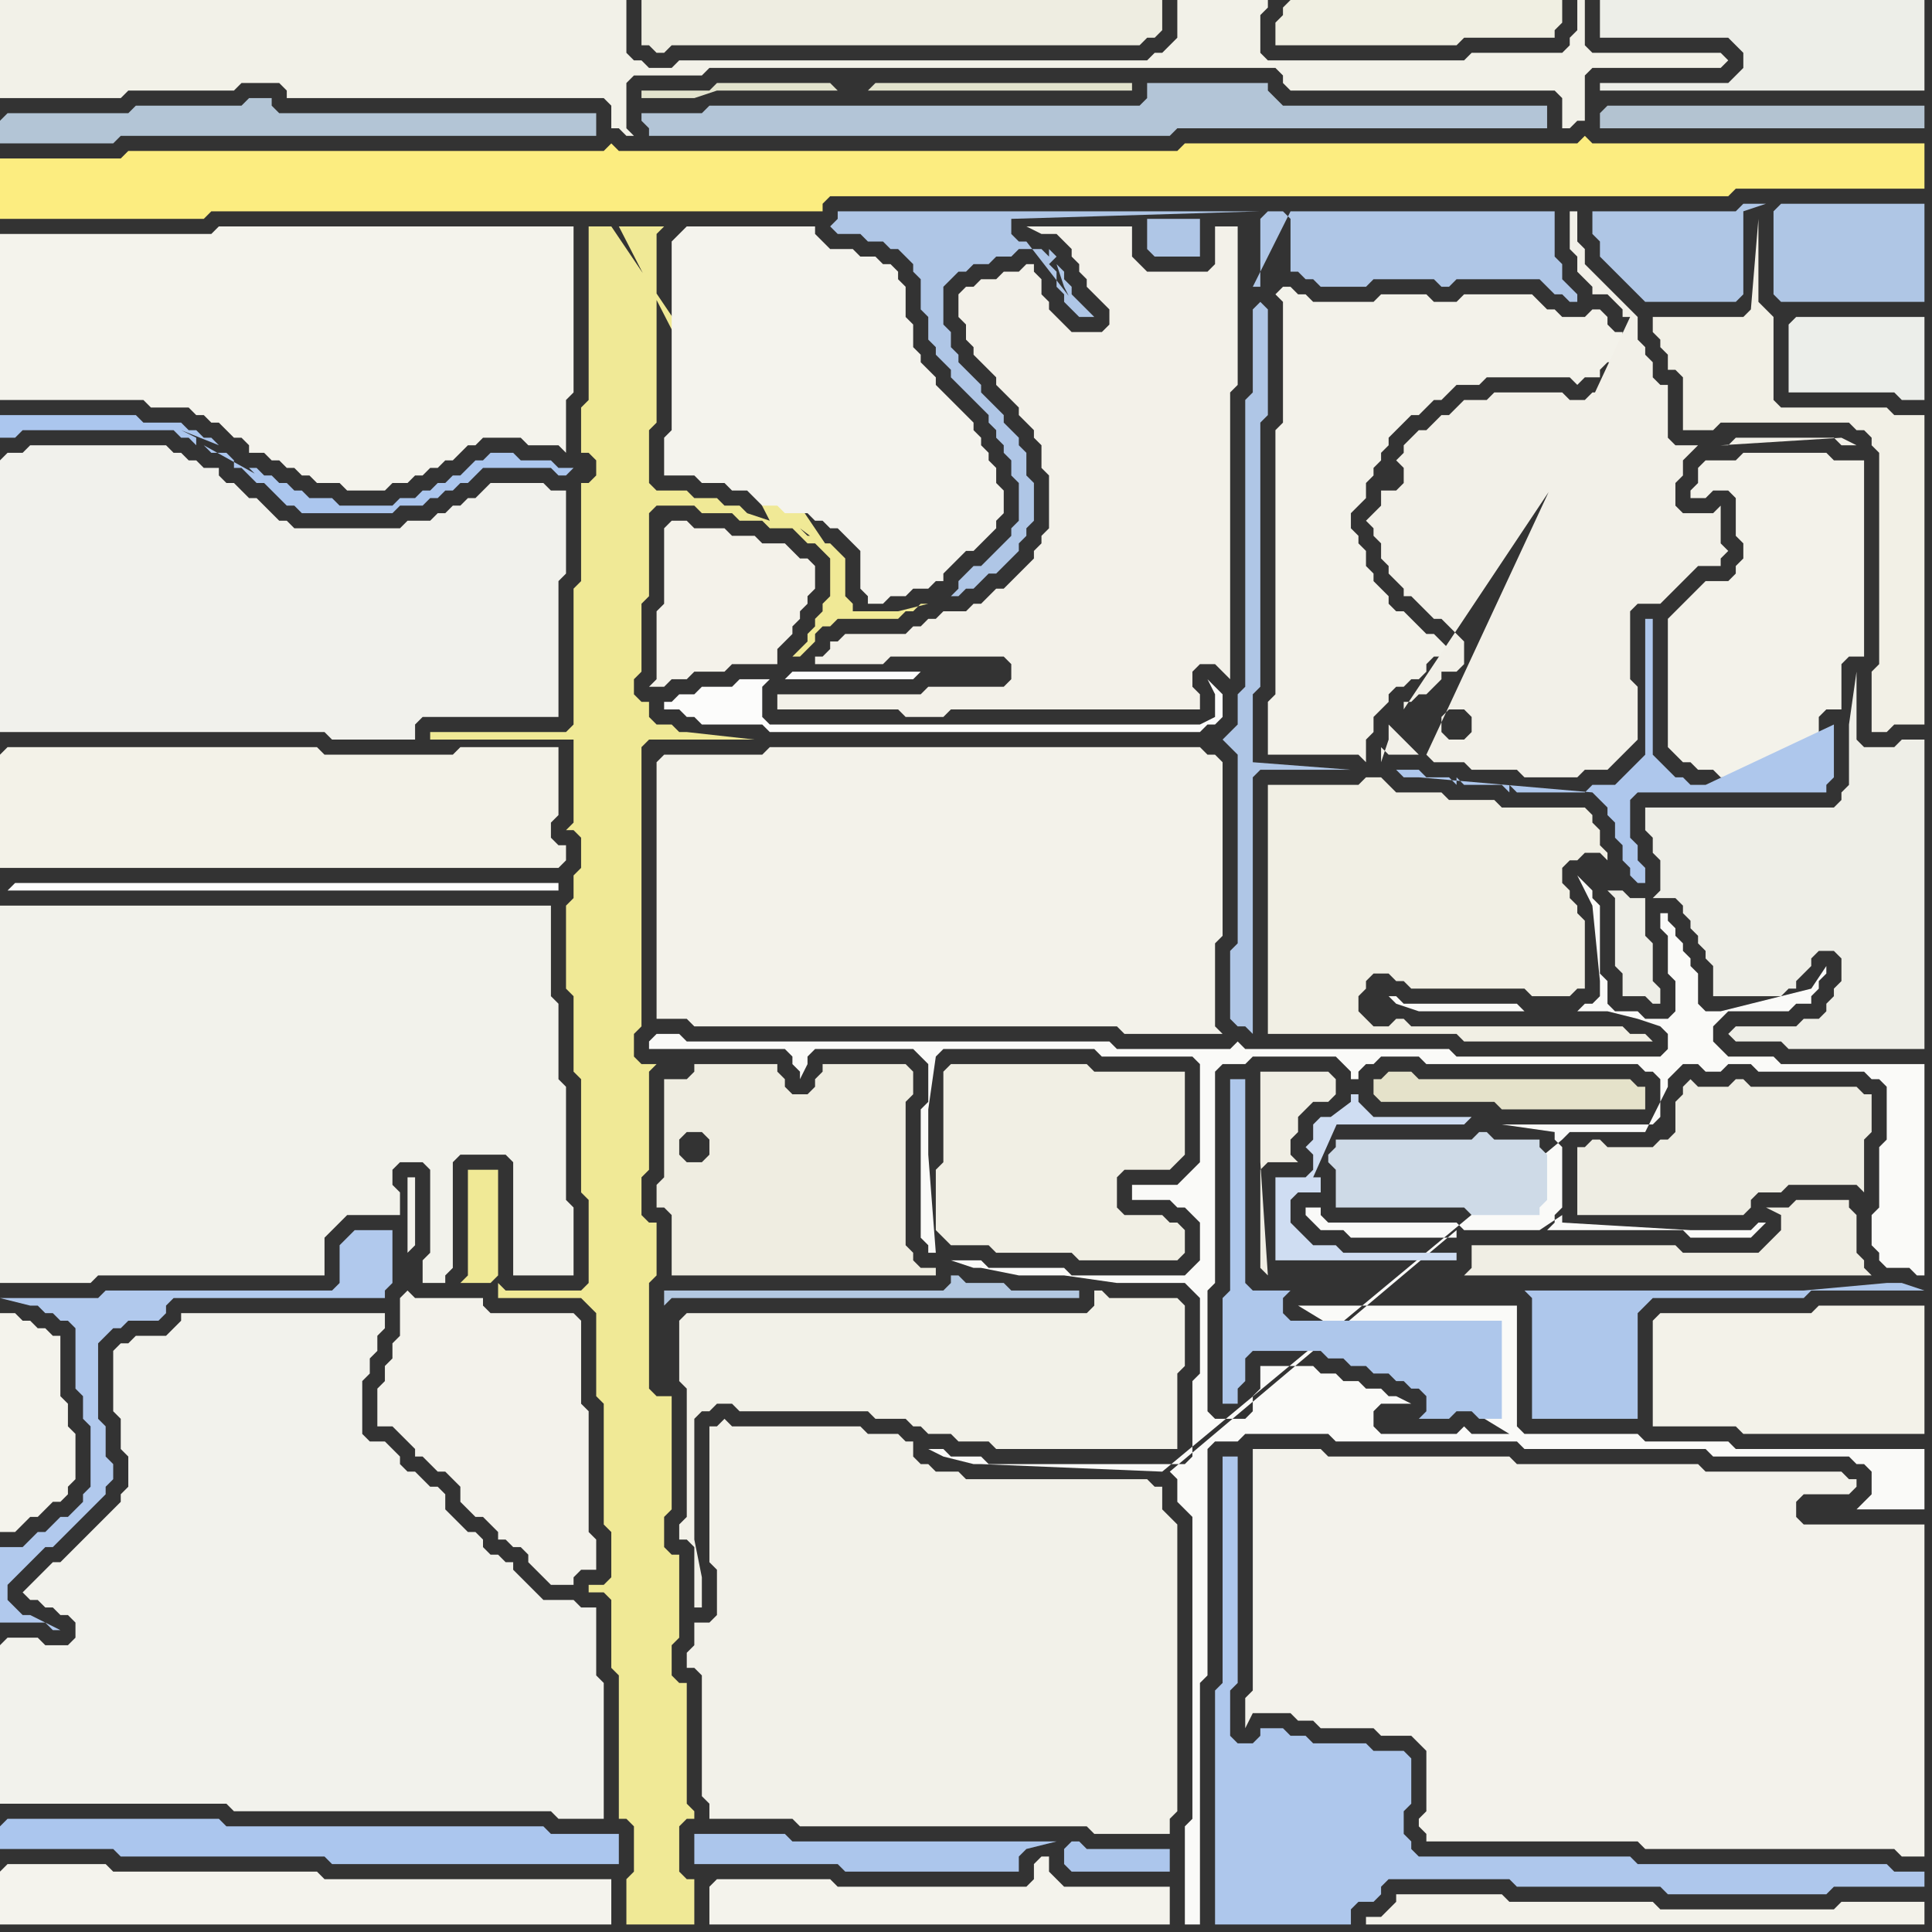 <svg width="256" height="256" xmlns="http://www.w3.org/2000/svg"><rect width="100%" height="100%" fill="#333333" stroke="none"/><script> 
var tempColor;
function hoverPath(evt){
obj = evt.target;
tempColor = obj.getAttribute("fill");
obj.setAttribute("fill","red");
//alert(tempColor);
//obj.setAttribute("stroke","red");}
function recoverPath(evt){
obj = evt.target;
obj.setAttribute("fill", tempColor);
//obj.setAttribute("stroke", tempColor);
}</script><path onmouseover="hoverPath(evt)" onmouseout="recoverPath(evt)" fill="rgb(242,241,232)" d="M  0,12l 0,1 16,0 1,-1 14,0 1,-1 5,0 1,1 0,1 42,0 1,1 0,3 1,0 1,1 1,0 -1,-1 0,-6 1,-1 9,0 1,-1 75,0 1,1 0,1 1,1 35,0 1,1 0,4 1,0 1,-1 1,0 0,-6 1,-1 17,0 1,-1 -1,-1 -17,0 -1,-1 0,-6 -1,0 0,4 -1,1 0,1 -1,1 -12,0 -1,1 -26,0 -1,-1 0,-5 1,-1 0,-1 -12,0 0,5 -1,1 -1,1 -1,0 -1,1 -62,0 -1,1 -3,0 -1,-1 -1,0 -1,-1 0,-7 -83,0Z"/>
<path onmouseover="hoverPath(evt)" onmouseout="recoverPath(evt)" fill="rgb(179,197,214)" d="M  0,16l 0,3 15,0 1,-1 63,0 0,-3 -42,0 -1,-1 0,-1 -3,0 -1,1 -14,0 -1,1 -16,0 -1,1Z"/>
<path onmouseover="hoverPath(evt)" onmouseout="recoverPath(evt)" fill="rgb(243,242,232)" d="M  0,100l 0,15 74,0 1,-1 0,-2 -1,0 -1,-1 0,-2 1,-1 0,-9 -13,0 -1,1 -17,0 -1,-1 -41,0 -1,1Z"/>
<path onmouseover="hoverPath(evt)" onmouseout="recoverPath(evt)" fill="rgb(244,243,236)" d="M  0,196l 0,7 2,0 1,-1 1,-1 1,0 1,-1 1,-1 1,0 1,-1 0,-1 1,-1 0,-6 -1,-1 0,-3 -1,-1 0,-8 -1,0 -1,-1 -1,0 -1,-1 -1,0 -1,-1 -2,0Z"/>
<path onmouseover="hoverPath(evt)" onmouseout="recoverPath(evt)" fill="rgb(244,243,237)" d="M  0,248l 0,7 81,0 0,-6 -38,0 -1,-1 -27,0 -1,-1 -13,0 -1,1Z"/>
<path onmouseover="hoverPath(evt)" onmouseout="recoverPath(evt)" fill="rgb(244,243,236)" d="M  45,64l 0,0 1,1 5,0 1,-1 2,0 1,-1 1,0 1,-1 1,0 1,-1 1,0 1,-1 1,-1 1,0 1,-1 5,0 1,1 4,0 1,1 0,-7 1,-1 0,-22 -47,0 -1,1 -28,0 0,22 19,0 1,1 5,0 1,1 1,0 1,1 1,0 1,1 1,1 1,0 1,1 0,1 2,0 1,1 1,0 1,1 1,0 1,1 1,0 1,1Z"/>
<path onmouseover="hoverPath(evt)" onmouseout="recoverPath(evt)" fill="rgb(226,227,205)" d="M  115,12l 35,0 0,-1 -34,0 -1,1 -4,0 -1,-1 -15,0 -1,1 -9,0 0,1 7,0 3,-1Z"/>
<path onmouseover="hoverPath(evt)" onmouseout="recoverPath(evt)" fill="rgb(175,198,229)" d="M  235,28l 0,11 1,1 19,0 0,-13 -19,0 -1,1 -1,-1 -3,0 -1,1 -19,0 0,3 1,1 0,2 1,1 1,1 1,1 1,1 1,1 1,1 12,0 1,-1 0,-11 3,-1 1,1Z"/>
<path onmouseover="hoverPath(evt)" onmouseout="recoverPath(evt)" fill="rgb(252,237,128)" d="M  1,21l -1,0 0,8 27,0 1,-1 81,0 0,-1 1,-1 119,0 1,-1 25,0 0,-6 -44,0 -1,-1 -1,1 -52,0 -1,1 -74,0 -1,-1 -1,1 -63,0 -1,1Z"/>
<path onmouseover="hoverPath(evt)" onmouseout="recoverPath(evt)" fill="rgb(241,241,236)" d="M  0,61l 0,36 43,0 1,1 11,0 0,-2 1,-1 18,0 0,-18 1,-1 0,-11 -2,0 -1,-1 -7,0 -1,1 -1,1 -1,0 -1,1 -1,0 -1,1 -1,0 -1,1 -3,0 -1,1 -14,0 -1,-1 -1,0 -1,-1 -1,-1 -1,-1 -1,0 -1,-1 -1,-1 -1,0 -1,-1 0,-1 -2,0 -1,-1 -1,0 -1,-1 -1,0 -1,-1 -18,0 -1,1 -2,0 -1,1Z"/>
<path onmouseover="hoverPath(evt)" onmouseout="recoverPath(evt)" fill="rgb(238,237,225)" d="M  86,0l -1,0 0,6 1,0 1,1 1,0 1,-1 62,0 1,-1 1,0 1,-1 0,-4Z"/>
<path onmouseover="hoverPath(evt)" onmouseout="recoverPath(evt)" fill="rgb(243,242,234)" d="M  87,101l 0,34 4,0 1,1 56,0 1,1 13,0 -1,-1 0,-11 1,-1 0,-23 -1,-1 -1,0 -1,-1 -57,0 -1,1 -13,0 -1,1Z"/>
<path onmouseover="hoverPath(evt)" onmouseout="recoverPath(evt)" fill="rgb(179,200,225)" d="M  88,173l 1,-1 54,0 0,-1 -9,0 -1,-1 -5,0 -1,-1 -1,0 0,1 -1,1 -37,0Z"/>
<path onmouseover="hoverPath(evt)" onmouseout="recoverPath(evt)" fill="rgb(242,241,233)" d="M  93,233l 0,5 1,1 0,2 11,0 1,1 38,0 1,1 10,0 0,-2 1,-1 0,-38 -1,-1 0,0 -1,-1 0,-3 -1,0 -1,-1 -24,0 -1,-1 -3,0 -1,-1 -1,0 -1,-1 0,-2 -1,0 -1,-1 -4,0 -1,-1 -17,0 -1,-1 -1,1 -1,0 0,18 1,1 0,6 -1,1 -2,0 0,3 -1,1 0,2 1,0 1,1Z"/>
<path onmouseover="hoverPath(evt)" onmouseout="recoverPath(evt)" fill="rgb(243,241,233)" d="M  111,85l -1,0 0,1 -1,1 -1,0 0,1 9,0 1,-1 15,0 1,1 0,2 -1,1 -10,0 -1,1 -19,0 0,2 16,0 1,1 5,0 1,-1 33,0 0,-2 -1,-1 0,-2 1,-1 2,0 1,1 1,1 0,-38 1,-1 0,-21 -3,0 0,5 -1,1 -8,0 -1,-1 -1,-1 0,-4 -14,0 2,1 2,0 1,1 1,1 0,1 1,1 0,1 1,1 0,1 1,1 2,2 0,2 -1,1 -4,0 -1,-1 -1,-1 -1,-1 0,-1 -1,-1 0,-2 -1,-1 0,-1 -1,0 -1,1 -2,0 -1,1 -2,0 -1,1 -1,0 -1,1 0,3 1,1 0,2 1,1 0,1 1,1 1,1 1,1 0,1 1,1 1,1 1,1 0,1 1,1 1,1 0,1 1,1 0,3 1,1 0,7 -1,1 0,1 -1,1 0,1 -3,3 -1,1 -1,0 -1,1 -1,1 -1,0 -1,1 -3,0 -1,1 -1,0 -1,1 -1,0 -1,1 -8,0 -1,1Z"/>
<path onmouseover="hoverPath(evt)" onmouseout="recoverPath(evt)" fill="rgb(172,198,236)" d="M  141,245l 0,2 1,1 13,0 0,-3 -11,0 -1,-1 -1,0 -1,1 -1,-1 -35,0 -1,-1 -12,0 0,4 19,0 1,1 23,0 0,-2 1,-1 4,-1 1,1Z"/>
<path onmouseover="hoverPath(evt)" onmouseout="recoverPath(evt)" fill="rgb(175,198,230)" d="M  166,41l 0,11 -1,1 0,38 -1,1 0,4 -1,1 -1,1 0,0 2,2 0,25 -1,1 0,9 1,1 1,0 1,1 0,-34 1,-1 12,0 -13,-1 0,-9 1,-1 0,-35 1,-1 0,-14 -1,-1 -1,1 0,-3 1,0 0,-9 1,-1 2,0 1,1 0,7 1,0 1,1 1,0 1,1 6,0 1,-1 8,0 1,1 1,0 1,-1 11,0 1,1 1,1 1,0 1,1 1,0 0,-1 -1,-1 0,0 -1,-1 0,-2 -1,-1 0,-6 -35,0 -5,10 0,3 1,-13 -56,0 0,1 -1,1 1,1 3,0 1,1 2,0 1,1 1,0 1,1 1,1 0,1 1,1 0,4 1,1 0,3 1,1 0,1 1,1 1,1 0,1 1,1 1,1 1,1 1,1 1,1 0,1 1,1 0,1 1,1 0,1 1,1 0,2 1,1 0,5 -1,1 0,1 -2,2 -1,1 -1,1 -1,0 -1,1 -1,1 0,1 -1,1 1,0 1,-1 1,0 2,-2 1,0 2,-2 1,-1 0,-1 1,-1 0,-1 1,-1 0,-5 -1,-1 0,-3 -1,-1 0,-1 -1,-1 -1,-1 0,-1 -1,-1 -1,-1 -1,-1 0,-1 -1,-1 -1,-1 -1,-1 0,-1 -1,-1 0,-2 -1,-1 0,-5 1,-1 1,-1 1,0 1,-1 2,0 1,-1 2,0 1,-1 3,0 1,1 0,-1 1,1 -1,1 0,0 1,1 0,2 1,1 0,1 1,1 1,1 2,0 -1,-1 0,0 -1,-1 -1,-1 0,-1 -1,-1 0,-1 -1,-1 1,3 0,0 1,2 1,1 -7,-9 -1,0 -1,-1 0,-2 33,-1 -1,13 -14,-12 0,4 1,1 6,0 0,-5 -7,0 14,12Z"/>
<path onmouseover="hoverPath(evt)" onmouseout="recoverPath(evt)" fill="rgb(240,239,226)" d="M  170,1l 0,1 -1,1 0,3 24,0 1,-1 12,0 0,-1 1,-1 0,-3 -36,0 -1,1Z"/>
<path onmouseover="hoverPath(evt)" onmouseout="recoverPath(evt)" fill="rgb(243,242,234)" d="M  205,252l -5,0 -1,-1 -14,0 0,1 -1,1 -1,1 -2,0 0,1 74,0 0,-3 -11,0 -1,1 -23,0 -1,-1Z"/>
<path onmouseover="hoverPath(evt)" onmouseout="recoverPath(evt)" fill="rgb(237,238,232)" d="M  227,0l -15,0 0,5 17,0 1,1 1,1 0,2 -2,2 -17,0 0,1 43,0 0,-12Z"/>
<path onmouseover="hoverPath(evt)" onmouseout="recoverPath(evt)" fill="rgb(254,254,254)" d="M  1,118l 73,0 0,-1 -72,0 -1,1Z"/>
<path onmouseover="hoverPath(evt)" onmouseout="recoverPath(evt)" fill="rgb(242,242,236)" d="M  0,218l 0,21 30,0 1,1 42,0 1,1 6,0 0,-18 -1,-1 0,-9 -2,0 -1,-1 -4,0 -1,-1 -1,-1 -1,-1 -1,-1 0,-1 -1,0 -1,-1 -1,0 -1,-1 0,-1 -1,-1 -1,0 -1,-1 -1,-1 -1,-1 0,-2 -1,-1 -1,0 -1,-1 -1,-1 -1,0 -1,-1 0,-1 -1,-1 -1,-1 -2,0 -1,-1 0,-7 1,-1 0,-2 1,-1 0,-2 1,-1 0,-2 -27,0 0,1 -1,1 -1,1 -4,0 -1,1 -1,0 -1,1 0,8 1,1 0,4 1,1 0,4 -1,1 0,1 -1,1 -1,1 -1,1 -1,1 -1,1 -1,1 -1,1 -1,1 -1,0 -1,1 -1,1 -1,1 -1,1 1,1 1,0 1,1 1,0 1,1 1,0 1,1 0,2 -1,1 -3,0 -1,-1 -4,0 -1,1Z"/>
<path onmouseover="hoverPath(evt)" onmouseout="recoverPath(evt)" fill="rgb(171,198,238)" d="M  0,242l 0,3 15,0 1,1 27,0 1,1 38,0 0,-4 -9,0 -1,-1 -42,0 -1,-1 -28,0 -1,1Z"/>
<path onmouseover="hoverPath(evt)" onmouseout="recoverPath(evt)" fill="rgb(240,233,150)" d="M  81,30l -3,0 0,23 -1,1 0,6 1,0 1,1 0,2 -1,1 -1,0 0,13 -1,1 0,18 -1,1 -18,0 0,1 19,0 0,11 -1,1 1,0 1,1 0,4 -1,1 0,3 -1,1 0,11 1,1 0,10 1,1 0,15 1,1 0,11 -1,1 -10,0 -1,-1 0,2 11,0 1,1 1,1 0,11 1,1 0,16 1,1 0,6 -1,1 -2,0 0,1 2,0 1,1 0,9 1,1 0,19 1,0 1,1 0,6 -1,1 0,6 9,0 0,-6 -1,0 -1,-1 0,-6 1,-1 1,0 0,-1 -1,-1 0,-16 -1,0 -1,-1 0,-4 1,-1 0,-11 -1,0 -1,-1 0,-4 1,-1 0,-15 -2,0 -1,-1 0,-14 1,-1 0,-7 -1,0 -1,-1 0,-5 1,-1 0,-13 1,-1 -2,0 -1,-1 0,-3 1,-1 0,-37 1,-1 14,0 -9,-1 -1,0 -1,-1 -2,0 -1,-1 0,-2 -1,0 -1,-1 0,-2 1,-1 0,-9 1,-1 0,-11 1,-1 5,0 1,1 4,0 1,1 3,0 1,1 3,0 1,1 1,1 1,0 1,1 1,1 0,5 -1,1 0,1 -1,1 0,1 -1,1 0,1 -1,1 -1,1 1,0 2,-2 0,-1 1,-1 1,0 1,-1 8,0 1,-1 1,0 1,-1 1,0 -4,1 -6,0 0,-1 -1,-1 0,-5 -1,-1 -1,-1 -1,0 -1,-1 -1,0 -1,-1 4,3 -29,-43 21,39 0,0 -3,-1 -1,-1 -2,0 -1,-1 -3,0 -1,-1 -4,0 -1,-1 0,-7 1,-1 0,-25 1,-1 -6,0 20,39 -21,-39 -16,140 1,-1 0,-14 -4,0 0,14 -1,1 4,0 16,-140Z"/>
<path onmouseover="hoverPath(evt)" onmouseout="recoverPath(evt)" fill="rgb(244,242,234)" d="M  88,70l 0,10 -1,1 0,9 -1,1 2,0 1,-1 2,0 1,-1 4,0 1,-1 6,0 0,-2 1,-1 1,-1 0,-1 1,-1 0,-1 1,-1 0,-1 1,-1 0,-3 -1,-1 -1,0 -1,-1 -1,-1 -3,0 -1,-1 -3,0 -1,-1 -4,0 -1,-1 -2,0 -1,1Z"/>
<path onmouseover="hoverPath(evt)" onmouseout="recoverPath(evt)" fill="rgb(244,243,236)" d="M  94,250l 0,5 61,0 0,-5 -14,0 -1,-1 -1,-1 0,-2 -1,0 -1,1 0,2 -1,1 -25,0 -1,-1 -15,0 -1,1Z"/>
<path onmouseover="hoverPath(evt)" onmouseout="recoverPath(evt)" fill="rgb(243,242,235)" d="M  166,194l 0,30 -1,1 0,4 1,-2 5,0 1,1 2,0 1,1 7,0 1,1 4,0 1,1 1,1 0,8 -1,1 0,1 1,1 0,1 28,0 1,1 33,0 1,1 3,0 0,-44 -16,0 -1,-1 0,-2 1,-1 6,0 1,-1 0,-1 -1,0 -1,-1 -18,0 -1,-1 -24,0 -1,-1 -24,0 -1,-1 -9,0Z"/>
<path onmouseover="hoverPath(evt)" onmouseout="recoverPath(evt)" fill="rgb(174,199,236)" d="M  173,255l 6,0 0,-2 1,-1 2,0 1,-1 0,-1 1,-1 16,0 1,1 19,0 1,1 21,0 1,-1 12,0 0,-2 -4,0 -1,-1 -33,0 -1,-1 -28,0 -1,-1 0,-1 -1,-1 0,-3 1,-1 0,-6 -1,-1 -4,0 -1,-1 -7,0 -1,-1 -2,0 -1,-1 -3,0 0,1 -1,1 -2,0 -1,-1 0,-6 1,-1 0,-30 -2,0 0,30 -1,1 0,31Z"/>
<path onmouseover="hoverPath(evt)" onmouseout="recoverPath(evt)" fill="rgb(229,226,202)" d="M  194,146l 4,0 1,1 19,0 0,-3 -1,0 -1,-1 -28,0 -1,-1 -3,0 -1,1 -1,0 0,2 1,1Z"/>
<path onmouseover="hoverPath(evt)" onmouseout="recoverPath(evt)" fill="rgb(238,237,227)" d="M  209,154l 0,7 22,0 1,-1 0,-1 1,-1 3,0 1,-1 9,0 1,1 0,-7 1,-1 0,-5 -1,0 -1,-1 -14,0 -1,-1 -1,0 -1,1 -4,0 -1,-1 -1,1 0,1 -1,1 0,4 -1,1 -1,0 -1,1 -6,0 -1,-1 -1,0 -1,1 -1,0Z"/>
<path onmouseover="hoverPath(evt)" onmouseout="recoverPath(evt)" fill="rgb(243,242,233)" d="M  220,174l 0,0 -1,1 0,14 11,0 1,1 24,0 0,-17 -14,0 -1,1Z"/>
<path onmouseover="hoverPath(evt)" onmouseout="recoverPath(evt)" fill="rgb(243,242,234)" d="M  225,78l 0,0 -1,1 -1,1 -1,1 -1,1 0,17 1,1 1,1 1,0 1,1 2,0 1,1 12,0 1,-1 0,-7 1,-1 2,0 0,-6 1,-1 2,0 0,-26 -4,0 -1,-1 -11,0 -1,1 -4,0 -1,1 0,2 -1,1 0,1 2,0 1,-1 2,0 1,1 0,5 1,1 0,2 -1,1 0,1 -1,1 -3,0 -1,1Z"/>
<path onmouseover="hoverPath(evt)" onmouseout="recoverPath(evt)" fill="rgb(238,238,231)" d="M  243,126l 0,0 1,1 0,3 -1,1 0,1 -1,1 0,1 -1,1 -2,0 -1,1 -8,0 -1,1 1,1 6,0 1,1 18,0 0,-41 -3,0 -1,1 -4,0 -1,-1 0,-9 -1,7 0,8 -1,1 0,1 -1,1 -25,0 0,3 1,1 0,2 1,1 0,4 -1,1 3,0 1,1 0,1 1,1 0,1 1,1 0,1 1,1 0,1 1,1 0,4 9,0 1,-1 1,0 0,-1 1,-1 1,-1 0,-1 1,-1 2,0 -25,-7 -2,0 -1,-1 -2,0 1,1 0,9 1,1 0,3 3,0 1,1 1,0 0,-2 -1,-1 0,-5 -1,-1 0,-5 25,7Z"/>
<path onmouseover="hoverPath(evt)" onmouseout="recoverPath(evt)" fill="rgb(242,242,235)" d="M  0,123l 0,47 12,0 1,-1 30,0 0,-5 1,-1 2,-2 7,0 0,-3 -1,-1 0,-2 1,-1 3,0 1,1 0,11 -1,1 0,3 3,0 0,-1 1,-1 0,-14 1,-1 6,0 1,1 0,15 8,0 0,-9 -1,-1 0,-15 -1,-1 0,-10 -1,-1 0,-12 -73,0Z"/>
<path onmouseover="hoverPath(evt)" onmouseout="recoverPath(evt)" fill="rgb(177,201,237)" d="M  0,207l 0,8 6,0 1,1 1,0 -4,-2 -1,0 -1,-1 -1,-1 0,-2 3,-3 1,-1 1,-1 1,0 2,-2 1,-1 1,-1 1,-1 1,-1 1,-1 0,-1 1,-1 0,-2 -1,-1 0,-4 -1,-1 0,-10 2,-2 1,0 1,-1 4,0 1,-1 0,-1 1,-1 28,0 0,-1 1,-1 0,-7 -5,0 -1,1 -1,1 0,5 -1,1 -30,0 -1,1 -13,0 4,1 1,0 1,1 1,0 1,1 1,0 1,1 0,8 1,1 0,3 1,1 0,8 -1,1 0,1 -1,1 -1,1 -1,0 -1,1 -1,1 -1,0 -1,1 -1,1 -3,0Z"/>
<path onmouseover="hoverPath(evt)" onmouseout="recoverPath(evt)" fill="rgb(171,198,238)" d="M  27,59l 0,0 1,1 2,0 1,1 0,1 1,0 1,1 0,0 1,1 1,0 1,1 1,1 1,1 1,0 1,1 12,0 1,-1 3,0 1,-1 1,0 1,-1 1,0 1,-1 1,0 1,-1 1,-1 9,0 1,1 1,0 1,-1 -2,0 -1,-1 -4,0 -1,-1 -3,0 -1,1 -1,0 -1,1 -1,1 -1,0 -1,1 -1,0 -1,1 -1,0 -1,1 -2,0 -1,1 -7,0 -1,-1 -3,0 -1,-1 -1,0 -1,-1 -1,0 -1,-1 -1,0 -1,-1 -1,0 1,1 0,0 2,1 -9,-5 2,0 -1,-1 -1,0 -1,-1 -1,0 -1,-1 -5,0 -1,-1 -18,0 0,3 2,0 1,-1 20,0 1,1 1,0 1,1 0,-1 -2,-1 5,2Z"/>
<path onmouseover="hoverPath(evt)" onmouseout="recoverPath(evt)" fill="rgb(243,242,235)" d="M  55,172l 0,0 -1,-1 0,0 -1,1 0,5 -1,1 0,2 -1,1 0,2 -1,1 0,5 2,0 1,1 1,1 1,1 0,1 1,0 1,1 1,1 1,0 1,1 1,1 0,2 1,1 1,1 1,0 1,1 1,1 0,1 1,0 1,1 1,0 1,1 0,1 1,1 1,1 1,1 3,0 0,-1 1,-1 2,0 0,-4 -1,-1 0,-16 -1,-1 0,-11 -1,-1 -11,0 -1,-1 0,-1 -9,0 -1,-6 1,-1 0,-9 -1,0 0,10 1,6Z"/>
<path onmouseover="hoverPath(evt)" onmouseout="recoverPath(evt)" fill="rgb(179,197,215)" d="M  87,15l -2,0 0,1 1,1 0,1 69,0 1,-1 49,0 0,-3 -35,0 -1,-1 -1,-1 0,-1 -16,0 0,2 -1,1 -57,0 -1,1Z"/>
<path onmouseover="hoverPath(evt)" onmouseout="recoverPath(evt)" fill="rgb(244,243,237)" d="M  90,31l 0,0 -1,1 0,25 -1,1 0,5 4,0 1,1 3,0 1,1 2,0 1,1 1,1 2,0 1,1 3,0 1,1 1,0 1,1 1,0 1,1 1,1 1,1 0,5 1,1 0,1 2,0 1,-1 2,0 1,-1 2,0 1,-1 1,0 0,-1 1,-1 1,-1 1,-1 1,0 1,-1 1,-1 1,-1 0,-1 1,-1 0,-3 -1,-1 0,-2 -1,-1 0,-1 -1,-1 0,-1 -1,-1 0,-1 -1,-1 -1,-1 -1,-1 -1,-1 -1,-1 0,-1 -1,-1 -1,-1 0,-1 -1,-1 0,-3 -1,-1 0,-4 -1,-1 0,-1 -1,-1 -1,0 -1,-1 -2,0 -1,-1 -3,0 -1,-1 -1,-1 0,-1 -17,0 -1,1Z"/>
<path onmouseover="hoverPath(evt)" onmouseout="recoverPath(evt)" fill="rgb(242,241,232)" d="M  90,175l 0,8 1,1 0,17 -1,1 0,2 1,0 1,1 0,8 1,0 0,-4 -1,-5 0,-16 1,-1 1,0 1,-1 2,0 1,1 17,0 1,1 4,0 1,1 1,0 1,1 3,0 1,1 4,0 1,1 24,0 0,-10 1,-1 0,-8 -1,-1 -9,0 -1,-1 -1,0 0,2 -1,1 -53,0 -1,1Z"/>
<path onmouseover="hoverPath(evt)" onmouseout="recoverPath(evt)" fill="rgb(252,252,251)" d="M  92,95l 0,0 1,1 8,0 1,1 57,0 1,-1 1,0 1,-1 0,-3 -1,-1 0,0 -1,-1 1,2 0,3 -2,1 -57,0 -1,-1 0,-4 1,-1 -4,0 -1,1 -4,0 -1,1 -2,0 -1,1 -1,0 0,1 2,0 1,1 1,0 12,-5 17,0 1,-1 -17,0 -1,1 -12,5Z"/>
<path onmouseover="hoverPath(evt)" onmouseout="recoverPath(evt)" fill="rgb(239,237,225)" d="M  94,153l 0,0 -1,1 -2,0 -1,-1 0,-2 1,-1 2,0 1,1 0,2 -6,-3 0,6 -1,1 0,3 1,0 1,1 0,8 35,0 0,-1 -2,0 -1,-1 0,-1 -1,-1 0,-19 1,-1 0,-3 -1,-1 -11,0 0,1 -1,1 0,1 -1,1 -2,0 -1,-1 0,-1 -1,-1 0,-1 -11,0 0,1 -1,1 -3,0 0,7 6,3Z"/>
<path onmouseover="hoverPath(evt)" onmouseout="recoverPath(evt)" fill="rgb(241,239,228)" d="M  125,143l 0,11 -1,1 0,8 1,1 1,1 5,0 1,1 10,0 1,1 13,0 1,-1 0,-3 -1,-1 -1,0 -1,-1 -5,0 -1,-1 0,-4 1,-1 6,0 1,-1 1,-1 0,-11 -12,0 -1,-1 -18,0 -1,1Z"/>
<path onmouseover="hoverPath(evt)" onmouseout="recoverPath(evt)" fill="rgb(250,250,248)" d="M  155,195l 0,0 1,1 0,3 1,1 1,1 0,40 -1,1 0,13 2,0 0,-32 1,-1 0,-30 1,-1 3,0 1,-1 11,0 1,1 24,0 1,1 24,0 1,1 18,0 1,1 1,0 1,1 0,3 -1,1 -1,1 9,0 0,-8 -25,0 -1,-1 -11,0 -1,-1 -15,0 -1,-1 0,-16 -29,0 28,17 -5,0 -1,-1 -1,1 -10,0 -1,-1 0,-2 1,-1 4,0 -2,-1 -1,0 -1,-1 -2,0 -1,-1 -2,0 -1,-1 -2,0 -1,-1 -7,0 0,3 -1,1 0,2 -1,1 -4,0 -1,-1 0,-16 1,-1 0,-28 1,-1 3,0 1,-1 11,0 1,1 1,1 0,1 1,0 0,-1 1,-1 1,0 1,-1 5,0 1,1 28,0 1,1 1,0 1,1 0,5 -1,1 -20,0 7,1 0,1 1,1 0,8 -1,1 0,1 -1,1 18,0 1,1 8,0 1,-1 1,-1 -1,0 -1,1 -8,0 -17,-1 0,-1 -3,2 -10,0 -1,-1 -17,0 -1,-1 0,-1 -2,0 0,1 1,1 0,0 1,1 3,0 1,1 14,0 0,-1 -38,32 52,-44 1,-1 10,0 3,-6 0,-1 1,-1 1,-1 2,0 1,1 2,0 1,-1 3,0 1,1 14,0 1,1 1,0 1,1 0,7 -1,1 0,8 -1,1 0,4 1,1 0,1 1,1 3,0 1,1 1,0 0,-28 -19,0 -1,-1 -6,0 -1,-1 -1,-1 0,-2 1,-1 1,-1 8,0 1,-1 2,0 0,-1 1,-1 0,-1 1,-1 0,-1 -2,3 -12,3 -2,0 -1,-1 0,-4 -1,-1 0,-1 -1,-1 0,-1 -1,-1 0,-1 -1,-1 0,-1 -1,0 0,2 1,1 0,5 1,1 0,4 -1,1 -3,0 -1,-1 -3,0 -1,-1 0,-3 -1,-1 0,-9 -1,-1 0,-1 -1,-1 -1,-1 1,2 1,2 1,10 0,2 -1,1 -1,0 -1,1 -7,0 -1,-1 -15,0 -1,-1 -1,0 -1,-1 2,2 3,1 25,0 4,1 3,1 1,1 0,2 -1,1 -27,0 -1,-1 -27,0 -1,-1 -1,1 -15,0 -1,-1 -56,0 -1,-1 -3,0 -1,1 0,1 18,0 1,1 0,1 1,1 0,1 1,-2 0,-1 1,-1 13,0 1,1 1,1 0,5 -1,1 0,17 1,1 0,1 1,0 -1,-13 0,-6 1,-7 1,-1 20,0 1,1 12,0 1,1 0,13 -1,1 -1,1 -1,1 -6,0 0,2 5,0 1,1 1,0 1,1 1,1 0,5 -1,1 -1,1 -15,0 -1,-1 -10,0 -1,-1 -4,0 3,1 1,0 5,1 6,0 7,1 9,0 1,1 1,1 0,10 -1,1 0,10 -1,1 -26,0 -1,-1 -4,0 -1,-1 -2,0 2,1 4,1 1,0 24,1 53,-44 -52,44Z"/>
<path onmouseover="hoverPath(evt)" onmouseout="recoverPath(evt)" fill="rgb(243,242,234)" d="M  169,39l 1,1 0,16 -1,1 0,35 -1,1 0,7 12,0 1,1 0,-3 1,-1 0,-2 2,-2 0,-1 1,-1 1,0 1,-1 1,0 1,-1 0,-1 1,-1 2,0 0,-1 -1,-1 0,0 -1,-1 -1,0 -1,-1 -1,-1 -1,-1 -1,0 -1,-1 0,-1 -1,-1 -1,-1 0,-1 -1,-1 0,-2 -1,-1 0,-1 -1,-1 0,-2 1,-1 1,-1 0,-2 1,-1 0,-1 1,-1 0,-1 1,-1 0,-1 1,-1 1,-1 1,-1 1,0 1,-1 1,-1 1,0 1,-1 1,-1 3,0 1,-1 11,0 1,1 1,-1 2,0 0,-1 1,-1 1,0 1,-1 0,-3 -1,0 -1,-1 0,-1 -1,-1 -1,0 -1,1 -3,0 -1,-1 -1,0 -1,-1 -1,-1 -9,0 -1,1 -3,0 -1,-1 -6,0 -1,1 -8,0 -1,-1 -1,0 -1,-1 -1,0 -1,1Z"/>
<path onmouseover="hoverPath(evt)" onmouseout="recoverPath(evt)" fill="rgb(207,221,242)" d="M  178,147l 0,0 -1,1 -2,0 -1,1 0,2 -1,1 1,1 0,2 -1,1 -4,0 0,11 24,0 0,-1 -15,0 -1,-1 -3,0 -1,-1 -1,-1 -1,-1 0,-3 1,-1 3,0 0,-2 -1,0 4,-9 -4,5 0,0 1,-1 0,-1 1,-1 18,0 1,-1 -13,0 -1,-1 -1,-1 0,-1 -1,0 0,1 -4,3 -1,3 4,-5Z"/>
<path onmouseover="hoverPath(evt)" onmouseout="recoverPath(evt)" fill="rgb(241,239,228)" d="M  185,105l 0,0 -1,-1 -1,-1 -2,0 -1,1 -12,0 0,33 25,0 1,1 25,0 -1,-1 -2,0 -1,-1 -28,0 -1,-1 -1,0 -1,1 -2,0 -1,-1 -1,-1 0,-2 1,-1 0,-1 1,-1 2,0 1,1 1,0 1,1 15,0 1,1 5,0 1,-1 1,0 0,-9 -1,-1 0,-1 -1,-1 0,-1 -1,-1 0,-2 1,-1 1,0 1,-1 2,0 1,1 0,-1 -1,-1 0,-2 -1,-1 0,-1 -1,-1 -11,0 -1,-1 -6,0 -1,-1Z"/>
<path onmouseover="hoverPath(evt)" onmouseout="recoverPath(evt)" fill="rgb(174,199,235)" d="M  202,171l 0,0 1,1 0,16 14,0 0,-14 1,-1 1,-1 20,0 1,-1 15,0 -3,-1 -2,0 -11,1 -73,0 -1,-1 0,-27 -2,0 0,28 -1,1 0,14 2,0 0,-2 1,-1 0,-3 1,-1 9,0 1,1 2,0 1,1 2,0 1,1 2,0 1,1 1,0 1,1 1,0 1,1 0,2 -1,1 4,0 1,-1 2,0 1,1 3,0 0,-13 -28,0 -1,-1 0,-2 1,-1Z"/>
<path onmouseover="hoverPath(evt)" onmouseout="recoverPath(evt)" fill="rgb(242,240,232)" d="M  189,100l 0,0 1,1 4,0 1,1 6,0 1,1 7,0 1,-1 3,0 4,-4 0,-7 -1,-1 0,-9 1,-1 3,0 1,-1 1,-1 1,-1 1,-1 1,-1 3,0 0,-1 1,-1 -1,-1 0,-5 -1,1 -4,0 -1,-1 0,-3 1,-1 0,-2 1,-1 1,-1 -3,0 -1,-1 0,-7 -1,0 -1,-1 0,-2 -1,-1 0,-1 -1,-1 0,-3 -1,-1 -1,-1 -1,-1 -1,-1 -1,-1 -1,-1 -1,-1 0,-2 -1,-1 0,-4 -1,0 0,5 1,1 0,2 1,1 1,1 0,1 2,0 1,1 1,1 0,1 1,0 -27,58 -5,0 -1,-1 0,2 1,-3 0,-2 4,4 1,0 27,-51 -1,1 -1,0 0,1 -1,1 -2,0 -1,1 -2,0 -1,-1 -9,0 -1,1 -3,0 -2,2 -1,0 -1,1 -1,1 -1,0 -1,1 -1,1 0,1 -1,1 1,1 0,2 -1,1 -2,0 0,2 -1,1 -1,1 1,1 0,1 1,1 0,2 1,1 0,1 1,1 1,1 0,1 1,0 1,1 1,1 1,1 1,0 1,1 1,1 1,1 0,3 -1,1 -2,0 0,1 -1,1 -1,1 -1,0 -1,1 -1,0 0,1 30,-45 -27,51 2,-4 0,-1 1,-1 2,0 1,1 0,2 -1,1 -2,0 -1,-1 0,-1 -2,4 39,-41 1,0 1,-1 13,0 1,1 2,0 -2,-1 -16,1 -39,41Z"/>
<path onmouseover="hoverPath(evt)" onmouseout="recoverPath(evt)" fill="rgb(240,238,228)" d="M  195,167l 0,1 -1,1 54,0 -1,-1 0,-1 -1,-1 0,-5 -1,-1 0,-1 -7,0 -1,1 -3,0 2,1 0,2 -1,1 -1,1 -1,1 -10,0 -1,-1 -27,0 0,2 -27,2 -1,-1 0,-13 1,-1 4,0 -1,-1 0,-2 1,-1 0,-2 1,-1 1,-1 2,0 1,-1 0,-2 -1,-1 -9,0 0,12 1,15 27,-2Z"/>
<path onmouseover="hoverPath(evt)" onmouseout="recoverPath(evt)" fill="rgb(206,218,231)" d="M  200,151l -2,0 -1,-1 -1,0 -1,1 -18,0 0,1 -1,1 0,1 1,1 0,5 17,0 1,1 9,0 0,-1 1,-1 0,-6 -1,-1 0,-1Z"/>
<path onmouseover="hoverPath(evt)" onmouseout="recoverPath(evt)" fill="rgb(179,195,209)" d="M  212,15l 0,2 43,0 0,-3 -42,0 -1,1Z"/>
<path onmouseover="hoverPath(evt)" onmouseout="recoverPath(evt)" fill="rgb(174,199,236)" d="M  216,115l 0,1 1,1 1,0 0,-2 -1,-1 0,-2 -1,-1 0,-5 1,-1 25,0 0,-1 1,-1 0,-7 -17,8 -2,0 -1,-1 -1,0 -1,-1 -1,-1 -1,-1 0,-18 -1,0 0,18 -1,1 -1,1 -1,1 -1,1 -3,0 -1,1 -9,0 -1,-1 0,1 -1,-1 -5,0 -1,-1 0,1 -1,-1 -3,0 -1,-1 -3,0 1,1 2,0 23,2 1,1 1,1 0,1 1,1 0,2 1,1 0,2 1,1Z"/>
<path onmouseover="hoverPath(evt)" onmouseout="recoverPath(evt)" fill="rgb(242,240,230)" d="M  221,42l -2,0 0,2 1,1 0,1 1,1 0,2 1,0 1,1 0,7 4,0 1,-1 17,0 1,1 1,0 1,1 0,1 1,1 0,28 -1,1 0,8 2,0 1,-1 4,0 0,-41 -4,0 -1,-1 -14,0 -1,-1 0,-11 -1,-1 -1,-1 0,-11 -1,12 0,0 -1,1Z"/>
<path onmouseover="hoverPath(evt)" onmouseout="recoverPath(evt)" fill="rgb(236,238,234)" d="M  237,43l 0,9 14,0 1,1 3,0 0,-11 -17,0 -1,1Z"/>
</svg>